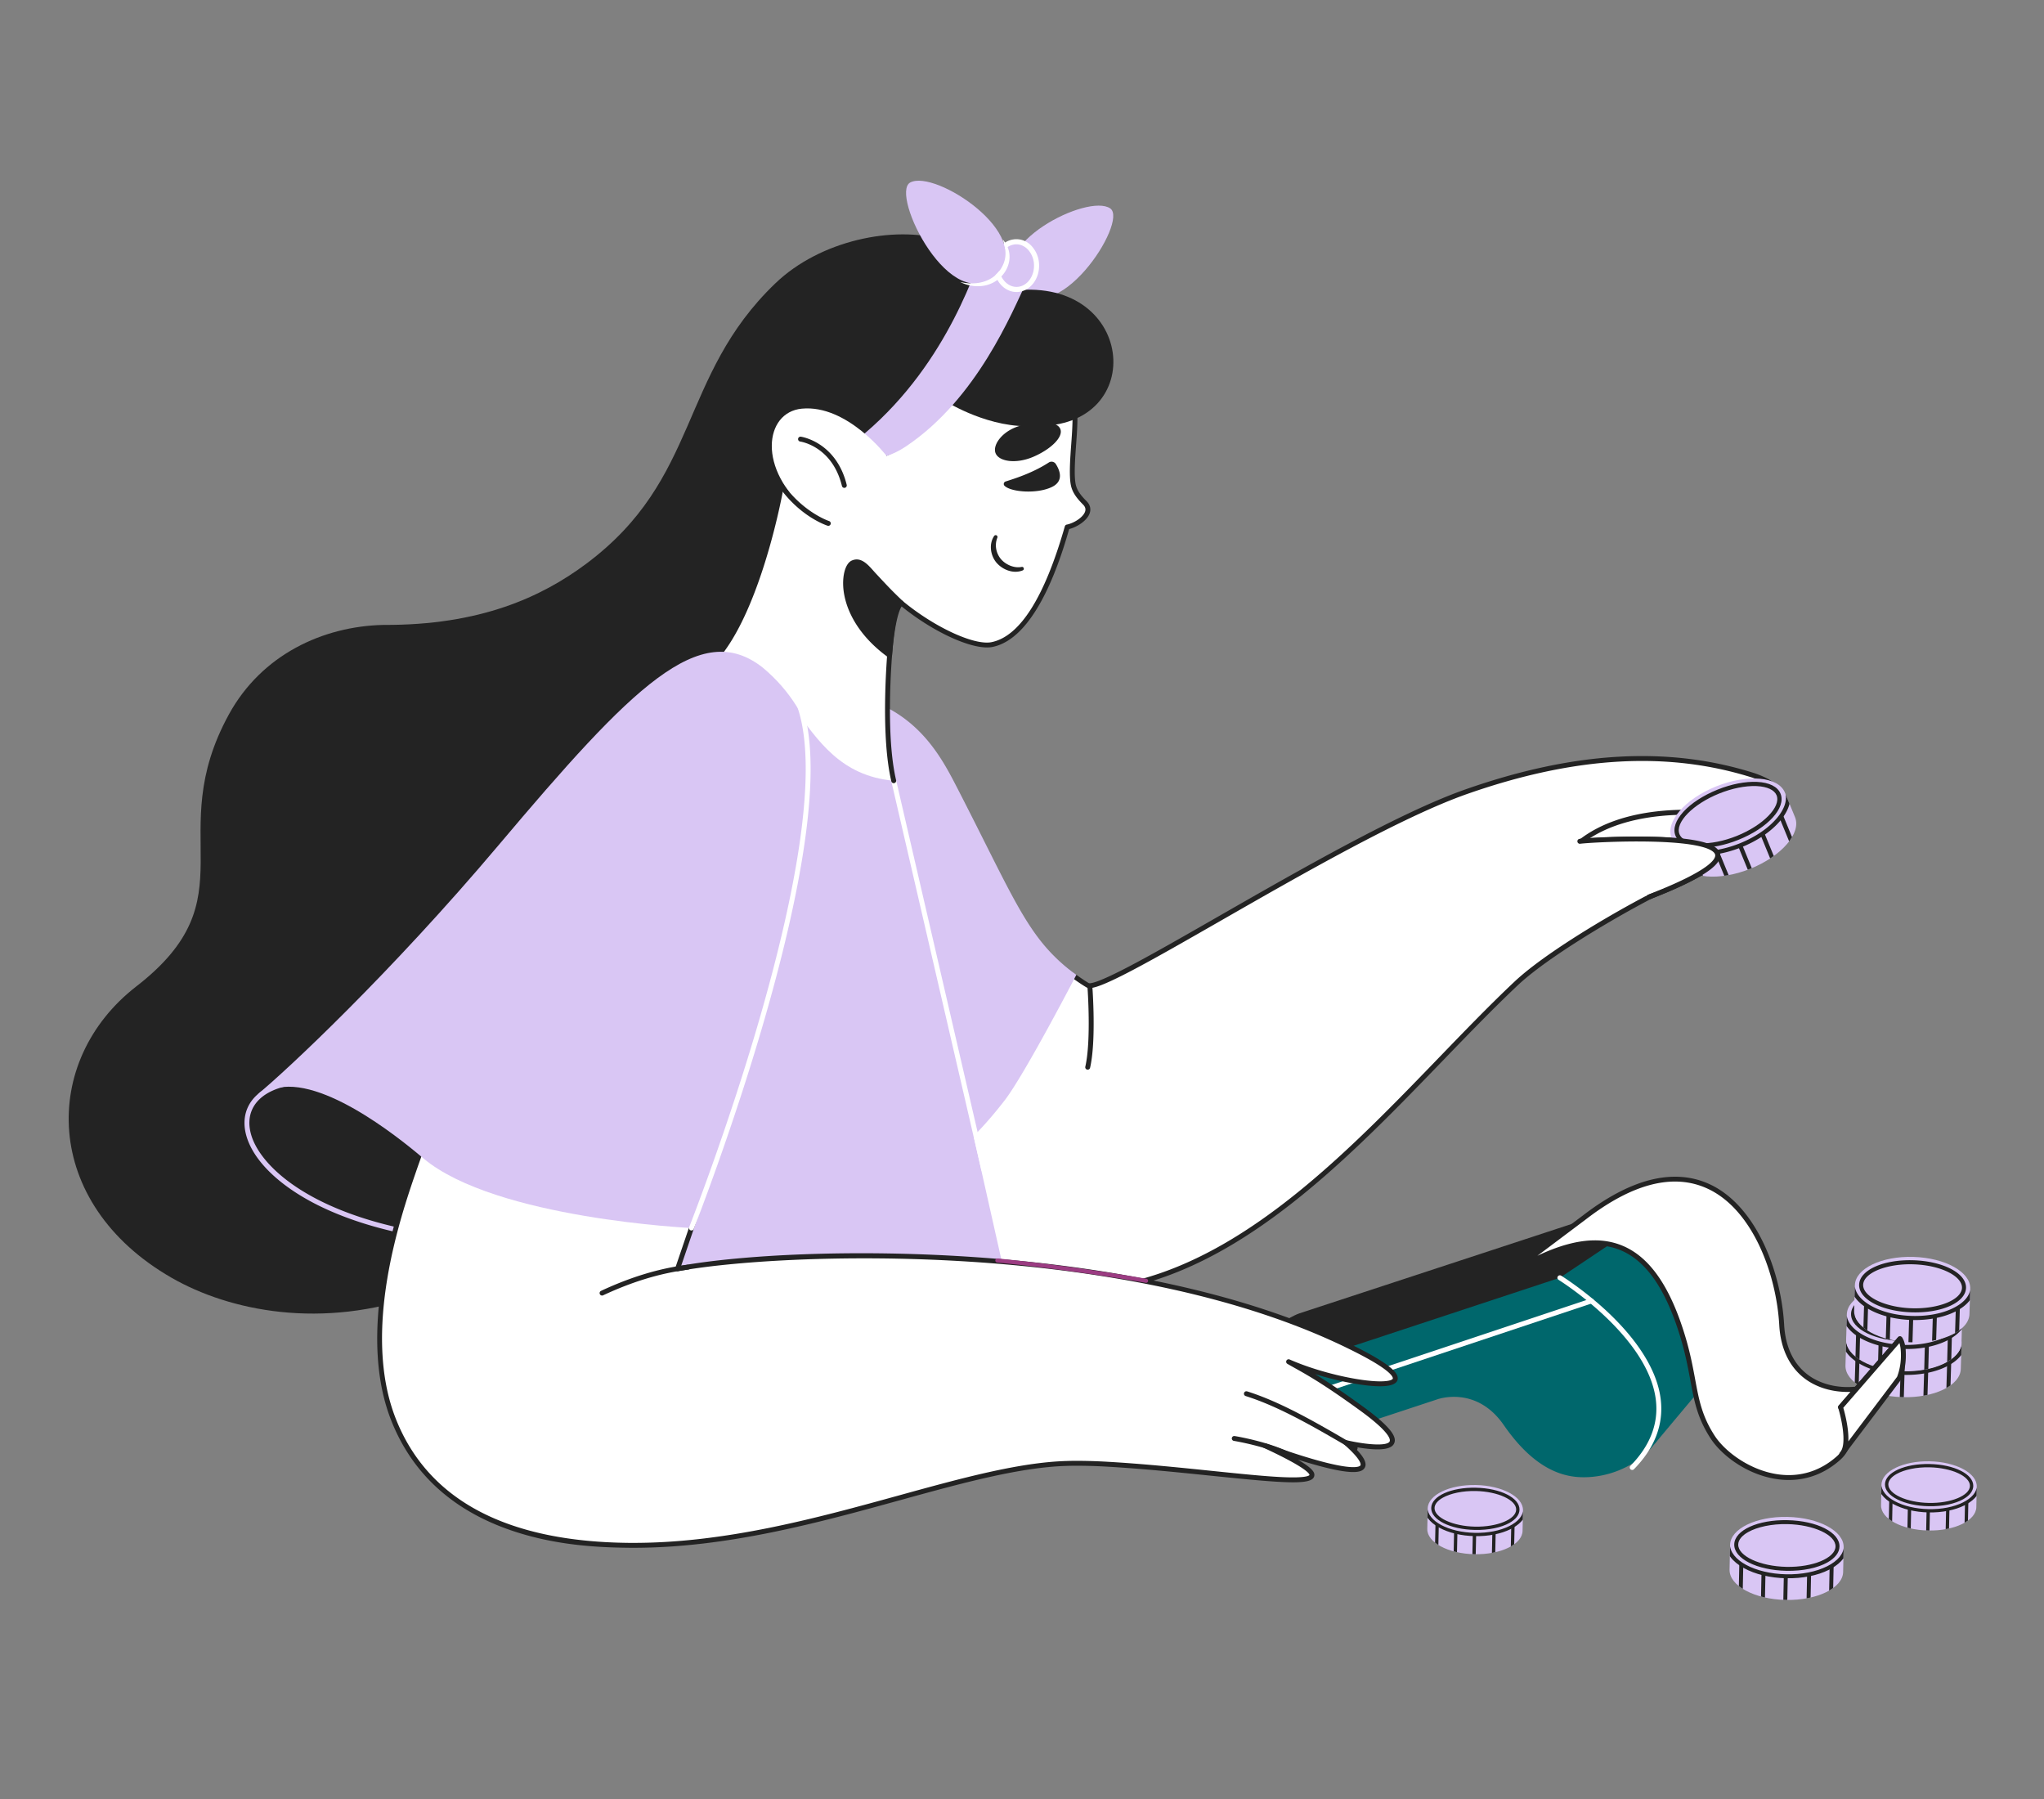 <svg xmlns="http://www.w3.org/2000/svg" viewBox="0 0 2500 2200" width="2500" height="2200"><rect x="0" y="0" width="2500" height="2200" fill="#808080" stroke="none"/><g transform="translate(2253.0 1537.0) rotate(0.0 81.0 86.0) scale(1.006 1.011)"><svg width="160.98" height="170.187" viewBox="0 0 160.98 170.187"><clipPath id="a"><path d="M76.294 66.435c-38.72-1.174-70.601 14.102-71.208 34.117l-.932 30.806c-.605 20.011 30.296 37.191 69.013 38.362 38.718 1.171 70.602-14.103 71.207-34.118l.933-30.807c.605-20.011-30.292-37.189-69.013-38.361z"/></clipPath><clipPath id="b"><path d="M76.889 35.105C38.165 34.072 6.34 49.465 5.807 69.482l-.82 30.809c-.533 20.017 30.427 37.078 69.153 38.11 38.725 1.032 70.549-14.361 71.082-34.377l.82-30.81c.53-20.017-30.431-37.08-69.153-38.109z"/></clipPath><clipPath id="c"><path d="M86.822.063C48.102-1.111 16.22 14.166 15.614 34.181l-.932 30.806c-.605 20.011 30.296 37.191 69.013 38.362 38.718 1.171 70.602-14.103 71.207-34.118l.933-30.807c.604-20.011-30.293-37.189-69.013-38.361z"/></clipPath><path d="M76.294 66.435c-38.72-1.174-70.601 14.102-71.208 34.117l-.932 30.806c-.605 20.011 30.296 37.191 69.013 38.362 38.718 1.171 70.602-14.103 71.207-34.118l.933-30.807c.605-20.011-30.292-37.189-69.013-38.361z" fill="#d9c6f4"/><g clip-path="url(#a)" fill="#232323"><path d="M26.54 132.048a79.83 79.83 0 0 1-4.81-2.53C7.382 121.316-.328 110.581.011 99.287l4.906.148c-.284 9.393 6.552 18.564 19.247 25.82 13.183 7.537 30.926 12.006 49.968 12.579s37.026-2.809 50.639-9.528c13.112-6.477 20.49-15.218 20.774-24.61l4.906.148c-.339 11.295-8.69 21.545-23.507 28.864-14.319 7.073-33.126 10.638-52.96 10.042-17.619-.541-34.237-4.309-47.445-10.699z"/><path d="m70.171 170.038.9-29.743 4.907.148-.9 29.744zm-54.87-13.888.948-31.338 4.907.148-.948 31.338zM42.6 167.607l.932-30.807 4.907.149-.932 30.807zm84.096-3.303 1.093-36.117 4.907.149-1.093 36.116zM98.9 169.312l.933-30.806 4.907.148-.933 30.806z"/></g><path d="M30.214 123.877C17.6 117.774 9.958 109.308 10.236 100.02c.535-17.658 29.496-30.628 65.931-29.524 17.049.516 33.02 4.118 44.979 10.103 12.545 6.295 19.308 14.589 19.044 23.355-.534 17.659-29.494 30.628-65.93 29.526-17.271-.523-32.68-4.103-44.046-9.602zm87.896-39.301c-11.239-5.438-26.138-8.69-42.092-9.173-32.562-.986-60.439 10.356-60.875 24.766s26.704 27.418 59.264 28.403 60.436-10.351 60.874-24.766c.202-6.648-5.753-13.509-16.336-18.818a71.765 71.765 0 0 0-.836-.411z" fill="#232323"/><path d="M76.889 35.105C38.165 34.072 6.34 49.465 5.807 69.482l-.82 30.809c-.533 20.017 30.427 37.078 69.153 38.11 38.725 1.032 70.549-14.361 71.082-34.377l.82-30.81c.53-20.017-30.431-37.08-69.153-38.109z" fill="#d9c6f4"/><g clip-path="url(#b)" fill="#232323"><path d="M27.372 100.898a79.702 79.702 0 0 1-4.82-2.513C8.176 90.236.423 79.527.724 68.233l4.907.13c-.249 9.394 6.62 18.54 19.341 25.749 13.207 7.489 30.969 11.889 50.012 12.396 19.043.506 37.015-2.944 50.599-9.715 13.088-6.525 20.435-15.291 20.685-24.685l4.907.13c-.298 11.296-8.612 21.576-23.402 28.949-14.294 7.126-33.087 10.758-52.923 10.235-17.615-.476-34.245-4.181-47.478-10.523z"/><path d="m71.142 138.726.792-29.746 4.907.13-.792 29.747zm-54.919-13.688.834-31.34 4.908.131-.835 31.34zM43.562 136.4l.82-30.812 4.907.13-.82 30.812zm84.083-3.61.96-36.12 4.907.13-.96 36.12zm-27.778 5.107.82-30.809 4.908.13-.82 30.81z"/></g><path d="M31.014 92.714C18.379 86.657 10.706 78.22 10.949 68.929c.471-17.66 29.382-30.735 65.821-29.765s64.618 15.565 64.146 33.224c-.47 17.661-29.382 30.735-65.822 29.766-17.27-.46-32.692-3.981-44.08-9.44zm87.888-39.523c-10.837-5.195-25.865-8.682-42.258-9.119-32.564-.866-60.4 10.577-60.783 24.988-.383 14.412 26.806 27.32 59.368 28.187 32.561.866 60.4-10.577 60.783-24.988.191-7.158-6.42-13.945-17.109-19.069z" fill="#232323"/><path d="M86.822.063C48.102-1.111 16.22 14.166 15.614 34.181l-.932 30.806c-.605 20.011 30.296 37.191 69.013 38.362 38.718 1.171 70.602-14.103 71.207-34.118l.933-30.807c.604-20.011-30.293-37.189-69.013-38.361z" fill="#d9c6f4"/><g fill="#232323"><g clip-path="url(#c)"><path d="M37.068 65.676a79.83 79.83 0 0 1-4.81-2.53C17.91 54.944 10.2 44.209 10.539 32.914l4.906.148c-.284 9.393 6.552 18.564 19.247 25.82 13.183 7.537 30.926 12.006 49.968 12.579s37.026-2.809 50.639-9.528c13.112-6.477 20.49-15.218 20.774-24.61l4.906.148c-.339 11.295-8.69 21.545-23.507 28.864-14.319 7.073-33.126 10.638-52.96 10.042-17.619-.541-34.237-4.309-47.445-10.699z"/><path d="m80.699 103.666.9-29.744 4.906.149-.9 29.743zm-54.87-13.888.948-31.337 4.907.148-.948 31.338zm27.299 11.458.932-30.807 4.906.148-.931 30.807zm84.096-3.304 1.093-36.116 4.906.148-1.092 36.117zm-27.798 5.008.933-30.806 4.907.149-.933 30.806z"/></g><path d="M40.742 57.505c-12.614-6.103-20.256-14.569-19.978-23.857C21.299 15.989 50.26 3.02 86.695 4.124c17.049.516 33.02 4.118 44.979 10.103 12.545 6.295 19.308 14.589 19.044 23.355-.534 17.659-29.494 30.628-65.93 29.526-17.271-.523-32.68-4.103-44.046-9.602zm87.896-39.301c-11.239-5.438-26.138-8.69-42.092-9.173-32.562-.986-60.439 10.356-60.875 24.766S52.375 61.215 84.935 62.2s60.436-10.351 60.874-24.766c.202-6.648-5.753-13.509-16.336-18.818a71.765 71.765 0 0 0-.836-.411z"/></g></svg></g><g transform="translate(1392.0 1439.0) rotate(0.0 469.5 185.5) scale(1 0.998)"><svg width="939.025" height="371.644" viewBox="0 0 939.025 371.644"><g fill="#9b3c82"><path d="m752.126 109.53.968-25.22 4.16.16-.967 25.22zm-46.442-12.157 1.02-26.571 4.162.16-1.02 26.571zm23.073 9.908 1.003-26.122 4.16.16-1.002 26.122z"/></g><path d="M515.798 125.75 6.12 294.617l.783-3.205 122.901-86.295c20.872-10.051 52.252-32.37 67.532-37.695L575.979 42.869l50.437 6.878z" fill="#232323"/><path d="m632.059 327.021 84.486-101.093c9.623-11.514 15.089-26 15.168-41.005.287-54.106-44.03-83.918-44.03-83.918l-72.188 138.139z" fill="#00676c"/><path d="M647.791 236.578 515.866 123.821 93.399 263.441l.008.025-82.611 26.016A15.422 15.422 0 0 0 .01 303.879c-.51 25.177 19.287 46.1 44.454 46.981l52.431 1.836a138.038 138.038 0 0 0 48.154-6.889l220.855-72.99c.006-.002 47.419-17.557 81.25 31.384 30.345 43.897 60.739 61.522 90.39 63.771 51.16 3.881 119.933-31.346 116.443-116.086-.24-5.829-1.763-11.519-6.197-15.31z" fill="#00676c"/><path d="m639.296 244.182-123.43-120.361 122.036-81.77s62.415 55.323 80.018 92.565c14.407 30.481-78.624 109.566-78.624 109.566z" fill="#00676c"/><path d="M10.393 336.946a3 3 0 0 1-.949-5.846l544.049-181.704a3 3 0 1 1 1.9 5.691L11.344 336.79a3.005 3.005 0 0 1-.951.155z" fill="#fff"/><path d="M604.35 359.329a3 3 0 0 1-2.146-5.096c24.138-24.698 34.576-51.937 31.025-80.96-9.605-78.512-117.849-146.224-118.941-146.899a3 3 0 0 1 3.153-5.105c.279.172 28.204 17.532 56.942 44.592 26.682 25.125 59.583 64.028 64.801 106.683 3.783 30.922-7.215 59.817-32.69 85.883a2.992 2.992 0 0 1-2.146.903z" fill="#fff"/><path d="M546.239 49.589C710.374-76.709 781.667 83.153 787.194 181.757c3.798 67.759 58.095 85.761 101.021 76.877 29.839-6.175 43.575-60.011 43.575-60.011l-72.624 83.791s24.098 38.494-2.352 62.255c-56.812 51.037-131.02 10.077-154.121-25.654-25.627-39.637-19.613-67.843-37.02-124.749-39.765-129.992-109.909-138.729-214.117-73.43L546.24 49.59z" fill="#fff"/><path d="M795.888 371.639c-4.347 0-8.748-.295-13.201-.888-37.681-5.021-69.187-29.494-82.514-50.107-16.204-25.064-19.964-45.406-24.725-71.159-2.848-15.405-6.075-32.866-12.645-54.341-18.127-59.257-42.781-93.973-75.372-106.132-33.504-12.5-77.43-1.259-134.284 34.366a3 3 0 0 1-3.397-4.939l94.671-71.237c30.654-23.586 59.83-38.503 86.72-44.342 24.349-5.286 47.057-3.221 67.494 6.139 57.738 26.443 87.932 108.002 91.552 172.59 1.488 26.549 11.312 47.528 28.408 60.67 15.306 11.766 36.543 17.127 58.364 15.044l52.563-60.645a3 3 0 0 1 5.174 2.707c-.58 2.272-14.559 55.727-45.874 62.207a104.547 104.547 0 0 1-8.873 1.443l-17.117 19.748c1.943 3.523 5.904 11.487 8.008 21.235 3.796 17.591-.361 32.426-12.022 42.902-18.16 16.314-39.707 24.738-62.93 24.739zM558.654 77.988c10.985 0 21.221 1.8 30.875 5.402 34.457 12.855 60.302 48.836 79.011 109.998 6.67 21.803 9.931 39.443 12.807 55.006 4.64 25.101 8.305 44.926 23.864 68.992 13.004 20.114 44.064 42.86 78.268 47.418 26.45 3.526 51.117-4.209 71.329-22.367 10.075-9.051 13.507-21.505 10.2-37.018-2.55-11.965-8.329-21.322-8.387-21.415a3.002 3.002 0 0 1 .277-3.554l14.542-16.777c-21.159.756-41.443-5.082-56.5-16.656-18.522-14.238-29.152-36.746-30.741-65.091-3.523-62.848-32.583-142.063-88.061-167.471-41.313-18.92-91.131-6.3-148.069 37.513l-.026.02-59.692 44.916c13.42-6.419 25.946-11.153 37.791-14.302 11.564-3.074 22.358-4.612 32.512-4.612zM924.243 211.91l-38.223 44.101a98.848 98.848 0 0 0 1.587-.315c18.424-3.813 30.548-27.927 36.636-43.786z" fill="#232323"/><path d="M861.654 338.65c10.47-14.144-2.488-56.236-2.488-56.236l72.624-83.791s4.842 4.415 4.172 23.548c-.502 14.323-5.066 24.609-5.066 24.609l-69.242 91.87s-2.214 2.99 0 0z" fill="#fff"/><path d="M860.667 342.98c-.62 0-1.246-.192-1.783-.589a2.995 2.995 0 0 1-.626-4.196l.984-1.329c7.841-10.594.533-42.261-2.944-53.569a3 3 0 0 1 .6-2.847l72.625-83.791a3 3 0 0 1 4.288-.252c.979.893 5.832 6.339 5.148 25.87-.516 14.735-5.126 25.28-5.322 25.721a3.053 3.053 0 0 1-.346.589l-69.234 91.86-.976 1.319a2.995 2.995 0 0 1-2.414 1.215zm1.844-59.846c1.81 6.207 6.991 25.574 6.168 41.21l59.595-79.071c.707-1.729 4.261-10.987 4.688-23.207.335-9.566-.762-15.132-1.78-18.163l-68.672 79.231z" fill="#232323"/></svg></g><g transform="translate(84.0 221.0) rotate(0.0 1046.0 839.5) scale(0.999 0.999)"><svg width="2094.385" height="1680.932" viewBox="0 0 2094.385 1680.932"><g><g><path d="M2019.129 824.516c1.04 16.485-37.112 30.692-37.112 30.692-26.931 7.885-160.237 80.708-209.812 127.41-132.034 124.381-278.914 318.332-462.676 365.967-204.964 53.131-412.501-130.821-412.501-130.821l20.363-596.193s45.417-12.414 77.257 30.603c36.867 49.851 87.17 156.371 134.089 218.14 62.624 82.43 118.864 114.624 118.933 114.644 23.325 10.114 316.267-185.518 463.705-237.133 114.844-40.244 234.554-57.04 351.689-19.727 72.615 25.113-15.886 49.339-28.064 48.964 92.068 76.622-5.967 51.334-15.87 47.454Z" style="fill:#fff"/><path d="M1232.2 1361.198c-24.053 0-48.829-2.565-74.189-7.7-42.98-8.701-87.711-24.758-132.952-47.726-76.958-39.069-129.5-85.302-130.021-85.765a3 3 0 0 1-1.008-2.348l20.363-596.193a3 3 0 0 1 2.207-2.791c.489-.134 12.143-3.244 27.92-.904 14.552 2.158 35.48 9.568 52.54 32.616 17.051 23.056 36.896 58.047 57.906 95.093 25.036 44.146 50.926 89.794 76.161 123.018 60.765 79.983 114.673 111.912 117.849 113.75 1.999.692 10.943-.223 50.766-21.172 28.593-15.042 65.533-36.208 108.306-60.717 98.984-56.717 222.173-127.304 302.336-155.367 133.165-46.664 248.827-53.125 353.59-19.754 22.128 7.652 31.991 16.037 30.222 25.659-2.763 15.023-35.819 25.429-51.97 28.34 28.217 24.202 38.893 39.785 33.547 48.831-7.421 12.559-42.436 3.724-54.014.375-3.849 16.142-34.892 28.16-38.694 29.576a3.482 3.482 0 0 1-.204.068c-26.908 7.878-160.057 80.986-208.598 126.714-29.929 28.194-60.271 59.606-92.395 92.862-107.213 110.993-228.731 236.794-371.586 273.826-24.966 6.472-51.067 9.709-78.081 9.709Zm-332.126-144.763c7.763 6.671 57.5 48.37 127.833 84.055 70.219 35.627 175.947 72.387 280.869 45.19 141.219-36.606 262.113-161.763 368.776-272.186 32.174-33.308 62.564-64.77 92.596-93.061 50.141-47.235 182.661-119.713 210.92-128.074 9.442-3.54 35.798-16.07 35.067-27.656a3 3 0 0 1 4.088-2.983c8.796 3.446 45.456 11.632 50.384 3.294 1.339-2.268 2.593-12.26-37.527-45.649a3 3 0 0 1-.886-3.369 2.976 2.976 0 0 1 2.897-1.935c8.389.27 50.833-11.363 53.203-24.251 1.094-5.951-8.214-12.655-26.212-18.879-103.408-32.938-217.824-26.494-349.716 19.723-79.643 27.881-202.566 98.315-301.336 154.911-42.824 24.538-79.808 45.729-108.496 60.821-41.788 21.983-51.637 23.241-56.058 21.323l.02-.045c-4.611-2.564-58.85-34.853-120.147-115.537-25.479-33.543-51.468-79.37-76.602-123.688-20.918-36.883-40.675-71.721-57.51-94.484-12.655-17.097-28.921-27.262-48.344-30.211-10.827-1.644-19.689-.467-23.583.26l-20.234 592.429Zm1081.943-361.228Z" style="fill:#232323"/></g><path d="M1851.674 811.813a3 3 0 0 1-1.836-5.374c25.503-19.711 60.116-31.574 102.876-35.257 37.956-3.269 71.517 1.019 84.184 3.015a3 3 0 0 1-.933 5.927c-19.735-3.109-121.276-16.223-182.458 31.063a2.988 2.988 0 0 1-1.833.626Zm-604.063 276.38a3 3 0 0 1-2.927-3.67c7.441-32.48 2.675-97.079 2.626-97.728a2.999 2.999 0 0 1 2.765-3.217 2.997 2.997 0 0 1 3.218 2.765c.203 2.686 4.884 66.152-2.76 99.52a3 3 0 0 1-2.922 2.331Z" style="fill:#232323"/><path d="M978.179 634.94a30403.32 30403.32 0 0 1-119.348 360.391c-13.758 230.78-9.493 158.516-11.246 188.188 12.669 11.995 86.899 80.381 169.426 63.325 29.49-6.098 62.87-25.433 84.259-41.673 2.241-1.705-17.799-13.644-15.332-15.664 15.626-12.814 35.793-32.47 59.825-63.518 24.739-31.982 87.99-153.982 87.99-153.982s-2.181-1.563-4.434-3.253c-55.37-41.531-71.046-88.81-142.364-227.19-15.214-29.509-36.319-69.217-80.504-94.102a162.726 162.726 0 0 0-28.272-12.52Z" style="fill:#d9c6f4"/></g><ellipse cx="846.5" cy="474.353" rx="159.675" ry="53.512" transform="translate(128.469 1127.042) rotate(-71.536)" style="fill:#232323"/><g><path d="m926.76 566.928 83.35 167.562 136.575 607.362s-532.557 223.071-678.664 254.568c51.269-197.831 58.747-672.07 301.853-993.202l156.885-36.289Z" style="fill:#d9c6f4"/><path d="M1120.312 1213.297a3 3 0 0 1-2.92-2.324l-110.204-475.806a3 3 0 0 1 5.846-1.354l110.204 475.806a3 3 0 0 1-2.926 3.678Z" style="fill:#fff"/><path d="M770.098 603.791c128.137-46.158 109.83 119.089 240.012 130.699-11.367-48.118-7.471-125.662-4.505-160.357 2.349-27.476 5.809-52.39 13.693-57.256 39.618 32.745 89.266 55.321 111.104 50.927 53.576-10.792 83.205-112.78 92.104-143.904 13.592-2.66 33.959-17.453 21.39-29.699-5.769-5.831-11.393-12.252-13.554-20.355-3.994-15.088.684-51.318 1.438-72.84 4.464-106.104-40.415-173.107-101.85-202.813-32.516-15.707-67.942-18.817-68.185-18.866-139.273-14.97-229.787 111.551-193.467 219.58l5.319 68.501c-4.064 26.512-37.674 196.34-103.499 236.384Z" style="fill:#fff"/><path d="M1010.108 737.49a3 3 0 0 1-2.917-2.311c-12.833-54.326-6.062-143.898-4.574-161.302 3.262-38.16 7.497-54.857 15.107-59.554a3 3 0 0 1 3.487.24c38.71 31.995 87.427 54.559 108.601 50.299 34.693-6.989 64.91-54.693 89.811-141.788a3.002 3.002 0 0 1 2.308-2.12c8.886-1.739 20.422-9.045 22.56-16.219.896-3.009.018-5.752-2.687-8.387-6.108-6.173-12.043-13.046-14.36-21.731-2.983-11.268-1.382-33.236.031-52.618.563-7.718 1.094-15.008 1.307-21.101 3.972-94.417-32.534-167.309-100.158-200.007-29.185-14.098-60.907-17.934-66.969-18.56a11.17 11.17 0 0 1-.23-.026c-64.157-6.895-122.869 16.423-161.07 63.977-35.413 44.083-46.341 100.78-29.233 151.665.079.234.128.478.147.724l5.319 68.501c.018.229.009.46-.026.687-2.231 14.552-11.738 63.333-28.712 113.623-22.13 65.563-47.765 107.576-76.193 124.87a3 3 0 1 1-3.118-5.126c26.806-16.307 52.266-58.377 73.626-121.663 16.707-49.498 26.111-97.456 28.414-112.272l-5.263-67.786c-17.592-52.74-6.256-111.398 30.361-156.98 39.507-49.179 100.154-73.303 166.388-66.184l.057.007.148.015c6.238.644 38.877 4.591 68.964 19.125 32.586 15.756 59.2 41.354 76.968 74.025 19.778 36.369 28.719 80.65 26.575 131.615-.217 6.185-.752 13.53-1.319 21.306-1.379 18.913-2.941 40.349-.216 50.641 2.052 7.691 7.676 13.847 12.787 19.013 5.431 5.291 5.291 10.732 4.211 14.358-2.696 9.048-14.884 17.312-25.338 19.983-4.399 15.355-13.973 48.011-29.005 78.375-19.29 38.963-41.126 61.148-64.902 65.938-2.019.406-4.247.604-6.651.604-24.663.002-68.324-20.781-104.982-50.543-6.904 8.391-9.779 42.022-10.767 53.582-1.474 17.245-8.188 105.975 4.436 159.412a2.999 2.999 0 0 1-2.922 3.69Z" style="fill:#232323"/><path d="M1161.032 128.694c-38.609-49.916 86.802-113.735 114.182-94.77 23.032 15.951-67.595 155.003-114.182 94.77Z" style="fill:#d9c6f4"/><path d="M1150.563 135.359c-28.69 4.298-36.707-50.57-81.276-63.441-58.754-16.967-148.783.541-204.271 53.868-118.746 114.122-91.29 238.752-231.602 343.283-54.297 40.45-129.768 75.376-248.146 74.677-.107 0-.209.011-.315.014-73.573 1.744-148.655 36.23-188.874 109.675-81.88 149.522 27.731 223.65-113.248 332.81-117.438 90.933-116.069 265.403 43.302 356.78 70.7 40.536 183.998 64.076 306.499 20.113 15.288 60.043-17.601 137.388 45.581 214.842 63.112 77.369 168.07-193.534 218.961-453.572 18.607-54.918 25.224-104.805 25.994-146.413 22.982-142.269 55.333-388.511 55.333-388.511s37.251-167.759 63.669-219.776l80.002 22.676c-.042.138 7.015-76.956 23.456-64.824l8.032 5.333c29.412 21.842 58.802-1.588 74.515-12.531 17.17-11.958 47.574-49.147 47.574-49.147s52.732 33.1 107.415 28.946c141.288 3.528 123.087-188.127-32.601-164.805Z" style="fill:#232323"/><g><path d="M1025.492 324.955c86.747-58.315 129.395-163.622 147.417-201.38 0 0-6.495-25.069-52.16-41.481-13.813 37.073-53.899 159.298-165.752 242.865 21.239 20.236 44.988 17.142 70.496-.003Z" style="fill:#d9c6f4"/><ellipse cx="1160.283" cy="103.908" rx="24.646" ry="29.194" transform="translate(-1.539 18.925) rotate(-.934)" style="fill:#d9c6f4"/><path d="M1152.004 134.701c-10.978-4.091-19.093-15.924-19.419-30.052a35.142 35.142 0 0 1 7.421-22.871c8.337-11.199 24.123-13.522 35.263-5.191a25.124 25.124 0 0 1 4.342 4.143 34.956 34.956 0 0 1 8.487 22.449c.42 17.818-11.69 32.645-26.996 33.055a24.133 24.133 0 0 1-9.098-1.532Zm14.536-55.705a18.058 18.058 0 0 0-6.818-1.142 19.736 19.736 0 0 0-14.866 7.84 28.859 28.859 0 0 0-6.034 18.79c.339 14.367 10.267 25.8 22.131 25.486 11.861-.313 21.243-12.259 20.903-26.627a28.71 28.71 0 0 0-6.914-18.452 21.2 21.2 0 0 0-8.403-5.894Z" style="fill:#fff"/><path d="M1136.782 113.415c45.975-47.129-75.835-127.672-106.443-111.239-25.736 13.815 50.965 168.11 106.443 111.239Z" style="fill:#d9c6f4"/><g style="clip-path:url(#clippath)"><path d="M1091.395 123.885c19.81 4.859 41.279.02 51.153-18.17 6.131-10.998 5.374-22.041.957-33.777 19.698 21.518 2.556 55.392-27.616 57.116a46.496 46.496 0 0 1-24.493-5.17Z" style="fill:#fff"/></g></g><g><path d="M1005.055 580.95c2.127-26.804 6.347-56.232 14.243-64.073-13.655-13.021-18.188-17.884-33.299-34.092-7.661-8.217-15.643-19.817-26.128-15.026-12.747 5.825-20.718 65.555 45.184 113.191Z" style="fill:#232323"/><path d="M1005.056 583.95a2.995 2.995 0 0 1-1.758-.569c-44.328-32.041-57.38-71.172-54.814-97.108 1.078-10.892 4.868-18.833 10.14-21.242 11.076-5.062 19.613 4.551 26.472 12.275 1.042 1.173 2.072 2.334 3.097 3.433 15.042 16.135 19.583 21.004 33.176 33.966a3 3 0 0 1 .043 4.3c-5.817 5.777-10.689 28.441-13.366 62.182a3 3 0 0 1-2.99 2.763Zm-40.279-114.303c-1.193 0-2.405.269-3.659.841-2.544 1.163-5.714 6.783-6.663 16.375-2.318 23.434 9.243 58.563 48.063 88.452 2.679-30.175 6.947-49.694 12.714-58.175-12.209-11.696-17.051-16.889-31.427-32.309a198.488 198.488 0 0 1-3.195-3.542c-6.081-6.848-10.789-11.643-15.833-11.643Z" style="fill:#232323"/></g><path d="M1167.256 299.377c-22.765 5.265-36.468 23.322-32.532 33.919 3.936 10.597 25.38 13.821 46.787 4.456 22.007-9.628 36.527-24.52 32.532-33.919-4.142-9.743-24.2-9.679-46.787-4.456Zm.839 177.608c-11.124 4.516-24.218-.416-31.964-9.168-7.638-8.911-9.756-22.967-3.061-32.946a2.234 2.234 0 0 1 3.906 2.135c-1.792 4.44-2.196 9.261-1.37 13.844a27.022 27.022 0 0 0 5.87 12.462c5.885 6.779 16.149 11.289 25.183 9.461 2.628-.6 3.88 3.092 1.436 4.214Zm-21.022-108.796c9.486-3.08 32.414-9.941 52.913-23.26a6.168 6.168 0 0 1 8.572 1.856c4.77 7.452 10.344 20.846-4.788 28.128-18.591 8.947-50.395 6.174-58.036-1.52-1.642-1.654-.878-4.485 1.338-5.204Z" style="fill:#232323"/><path d="M1001.345 336.849s-48.241-63.033-103.669-57.832c-46.035 4.319-54.904 74.79 8.053 125.979 10.24 8.326 28.974 20.276 44.897 25.776l50.719-93.923Z" style="fill:#fff"/><g style="clip-path:url(#clippath-1)"><path d="M930.031 422.461a2.98 2.98 0 0 1-.911-.143c-1.736-.554-42.83-14.127-69.536-64.067a3 3 0 0 1 5.291-2.829c25.501 47.688 65.667 61.051 66.07 61.181a3.001 3.001 0 0 1-.914 5.858Z" style="fill:#232323"/></g><path d="M949.63 375.983a3 3 0 0 1-2.912-2.29c-11.736-48.097-49.524-54.176-51.127-54.411a3.003 3.003 0 0 1-2.537-3.398 3.002 3.002 0 0 1 3.389-2.542c.448.064 11.112 1.657 23.387 9.752 11.264 7.429 26.084 21.99 32.717 49.176a3 3 0 0 1-2.917 3.711Z" style="fill:#232323"/></g><path d="M561.52 1303.367c-88.711 0-153.363-12.546-197.177-25.996-41.172-12.64-75.327-29.276-101.516-49.446-23.436-18.05-38.975-37.965-44.938-57.593-8.103-26.67 2.697-49.755 28.889-61.754 24.406-11.18 51.594-9.265 83.115 5.855 27.693 13.284 56.278 35.424 83.921 56.836 30.723 23.797 62.491 48.404 93.619 61.517 106.535 44.879 203.315 51.041 239.603 48.027a3 3 0 0 1 2.688 4.735l-.443.628a2.998 2.998 0 0 1-1.96 1.214c-71.004 11.483-132.714 15.977-185.802 15.977Zm-281.605-196.034c-10.322 0-20.53 2.069-30.637 6.699-23.554 10.79-32.903 30.674-25.647 54.555 9.607 31.621 52.08 75.297 142.475 103.048 64.808 19.896 175.731 37.78 343.554 15.268-48.118-2.534-123.618-14.492-204.555-48.587-31.851-13.417-63.936-38.269-94.964-62.303-45.339-35.118-88.669-68.679-130.225-68.679Z" style="fill:#232323"/><path d="M561.52 1303.367c-88.711 0-153.363-12.546-197.177-25.996-41.172-12.64-75.327-29.276-101.516-49.446-23.436-18.05-38.975-37.965-44.938-57.593-8.103-26.67 2.697-49.755 28.889-61.754 24.406-11.18 51.594-9.265 83.115 5.855 27.693 13.284 56.278 35.424 83.921 56.836 30.723 23.797 62.491 48.404 93.619 61.517 106.535 44.879 203.315 51.041 239.603 48.027a3 3 0 0 1 2.688 4.735l-.443.628a2.998 2.998 0 0 1-1.96 1.214c-71.004 11.483-132.714 15.977-185.802 15.977Zm-281.605-196.034c-10.322 0-20.53 2.069-30.637 6.699-23.554 10.79-32.903 30.674-25.647 54.555 9.607 31.621 52.08 75.297 142.475 103.048 64.808 19.896 175.731 37.78 343.554 15.268-48.118-2.534-123.618-14.492-204.555-48.587-31.851-13.417-63.936-38.269-94.964-62.303-45.339-35.118-88.669-68.679-130.225-68.679Z" style="fill:#d9c6f4"/><g><g><path d="M1581.033 1433.465c-268.71-139.041-700.325-127.221-835.591-101.435 0 0 .337-.052 0 0l46.67-136.93 76.785-411.601-174.305-57.839s-173.953 201.038-272.28 486.799c-19.372 56.3-66.968 197.594-24.401 304.628 58.935 148.192 229.623 152.793 287.96 153.354.563.016 1.141.01 1.7.009 203.584 1.433 399.729-96.367 534.173-100.225a94.802 94.802 0 0 1 3.355-.109l.019-.004.019-.004c15.427-.259 31.167.149 46.98 1.082 161.76 9.244 345.725 48.473 192.559-22.669 0 0 180.913 68.252 98.677-3.945 1.909.447 114.401 27.159 18.632-42.205-52.373-37.934-70.953-46.569-88.391-56.676 71.78 31.633 197.108 44.517 87.441-12.229ZM465.734 1095.626l-.164.393c-.012-.021.071-.199.164-.393Z" style="fill:#fff"/><path d="M691.994 1673.464c-1.488 0-2.957-.005-4.446-.016h-.216c-.513.004-1.037.005-1.55-.009-39.379-.379-91.466-3.163-144.647-21.478-71.363-24.577-120.489-69.583-146.015-133.767-18.463-46.424-22.231-104.605-11.2-172.926 9.267-57.394 27.021-108.991 35.553-133.787 13.58-39.467 28.627-77.288 44.356-113.019a3.003 3.003 0 0 1-.856-.939c-.806-1.392-.205-2.652.052-3.19a3.004 3.004 0 0 1 3.356-1.637c42.56-95.629 89.78-175.947 126.424-232.432 55.252-85.168 99.079-136.065 99.515-136.569a3 3 0 0 1 3.213-.884l174.305 57.839a3 3 0 0 1 2.004 3.397l-76.784 411.601a2.843 2.843 0 0 1-.11.417l-45.017 132.082c72.378-12.964 210.857-20.997 363.474-10.204 132.579 9.375 321.567 36.566 469.004 112.855 16.447 8.511 28.485 15.914 35.779 22.005 2.849 2.379 11.521 9.621 8.346 16.256-4.532 9.471-30.812 7.139-52.059 3.517-15.888-2.709-32.678-6.801-48.53-11.734 13.453 8.196 31.23 19.856 57.795 39.097 39.921 28.915 41.829 39.647 39.031 45.768-2.948 6.448-13.632 8.584-32.662 6.533-6.009-.647-11.921-1.615-16.74-2.514 12.525 12.222 16.651 20.365 13.326 25.905-3.332 5.55-13.927 9.941-66.718-5.487a691.317 691.317 0 0 1-15.188-4.639c19.939 11.611 21.148 16.664 20.1 20.469-3.021 10.969-34.876 8.693-125.145-.608-39.614-4.082-84.514-8.708-127.803-11.183-16.255-.959-31.932-1.322-46.605-1.08a2.903 2.903 0 0 1-.181.01c-1.08.021-2.158.043-3.248.104-57.755 1.659-128.6 21.191-203.605 41.871-99.318 27.382-211.735 58.372-326.311 58.375Zm-4.435-6.016c115.324.781 228.921-30.51 329.152-58.144 75.364-20.778 146.548-40.404 204.946-42.08a88.904 88.904 0 0 1 3.231-.106c.068-.006.134-.01.197-.011 14.867-.25 30.751.116 47.208 1.087 43.42 2.481 88.392 7.115 128.07 11.204 33.417 3.443 62.278 6.417 83.823 7.49 31.243 1.557 34.58-1.833 34.93-2.528.073-1.135-2.211-8.272-55.705-33.119a3 3 0 0 1 2.323-5.528c.274.104 27.724 10.431 55.958 18.681 52.435 15.322 59.065 9.478 59.862 8.15.322-.536 2.489-5.812-20.182-25.715a3 3 0 0 1 2.663-5.175c23.993 5.637 50.45 7.754 53.282 1.56.93-2.035 1.005-10.82-37.094-38.414-43.397-31.433-63.148-42.477-79.018-51.351-3.166-1.771-6.157-3.443-9.118-5.159a3 3 0 0 1 2.714-5.341c23.073 10.168 53.236 19.033 80.685 23.714 30.896 5.268 44.22 2.771 45.638-.192.139-.291 2.897-7.385-41.47-30.342-276.62-143.134-713.324-123.973-833.323-101.215a3.658 3.658 0 0 1-.284.058l-.15.022a2.98 2.98 0 0 1-2.127-.474h-.002l-.013-.009-.005-.003-.011-.007-.005-.003a.121.121 0 0 1-.014-.01l-.009-.006-.006-.004-.01-.007-.004-.003-.048-.036s-.002 0-.003-.002l-.011-.008-.003-.002-.031-.024a.03.03 0 0 1-.007-.005l-.006-.005-.01-.008-.004-.003a2.991 2.991 0 0 1-1.109-2.001 2.985 2.985 0 0 1 .159-1.364l46.582-136.673 76.264-408.815-169.901-56.378c-7.631 9.036-48.043 57.794-97.792 134.49-50.779 78.285-121.948 202.52-172.626 349.801-18.366 53.377-67.154 195.166-24.45 302.543 39.396 99.061 135.351 150.021 285.201 151.463.504.014.961.012 1.408.009h.253Z" style="fill:#232323"/></g><g style="clip-path:url(#clippath-2)"><path d="M1575.025 1554.461a2.985 2.985 0 0 1-1.513-.412c-46.775-27.396-90.956-53.272-132.466-66.316a3 3 0 1 1 1.799-5.723c42.158 13.247 86.624 39.29 133.7 66.862a3 3 0 0 1-1.519 5.589Zm-79.856 8.715c-.458 0-.921-.105-1.357-.326-26.795-13.623-66.843-20.183-67.245-20.247a3 3 0 0 1 .954-5.924c1.677.271 41.384 6.778 69.009 20.822a3 3 0 0 1-1.362 5.675ZM653.04 1364.689a3 3 0 0 1-1.27-5.719c36.686-17.121 71.323-27.575 105.889-31.959a3 3 0 0 1 .755 5.953c-33.939 4.306-67.993 14.591-104.107 31.445-.41.191-.842.282-1.267.282Z" style="fill:#232323"/></g></g><path d="M257.046 1110.179c61.724-11.858 161.095 73.098 177.349 86.692 88.496 74.014 328.388 85.168 328.388 85.168s160.81-391.693 159.504-535.779c-.116-12.854-2.975-92.133-72.189-149.985-76.991-61.205-160.276 23.234-323.371 216.632C393.7 970.65 266.501 1089.458 231.521 1118.198c13.786-6.13 25.51-8.013 25.525-8.019Z" style="fill:#d9c6f4"/><path d="M762.479 1285.04a3 3 0 0 1-2.789-4.103c.467-1.183 47.172-119.87 86.694-256.948 23.196-80.45 39.413-151.39 48.202-210.849 10.941-74.021 10.336-130.216-1.799-167.024a3 3 0 1 1 5.698-1.879c12.432 37.708 13.116 94.837 2.033 169.802-8.831 59.73-25.109 130.942-48.382 211.657-39.603 137.346-86.398 256.261-86.866 257.446a3.002 3.002 0 0 1-2.791 1.899Z" style="fill:#fff"/><path d="M1319.058 1349.119c-.143 0-.288-.012-.434-.038-56.52-9.886-124.504-19.161-181.856-24.809a2.5 2.5 0 0 1 .49-4.976c57.469 5.659 125.592 14.953 182.227 24.859a2.5 2.5 0 0 1-.428 4.963Z" style="fill:#9b3c82"/><path d="M1851.303 808.358s157.743-13.885 166.749 17.206c4.658 16.078-41.577 32.209-81.803 47.516-47.473 18.064-95.778 39.279-95.778 39.279l10.832-104Z" style="fill:#fff"/><path d="M1935.816 879.424a3 3 0 0 1-1.09-5.796c76.961-30 82.47-44.049 81.266-48.697-1.101-4.248-10.931-14.285-78.279-15.751-39.456-.86-79.043 1.708-85.636 2.606a2.999 2.999 0 1 1-.809-5.945c6.703-.912 46.793-3.525 86.577-2.659 22.625.493 40.974 2.024 54.536 4.552 17.927 3.342 27.55 8.475 29.42 15.693 2.293 8.851-4.013 24.264-84.895 55.792a2.98 2.98 0 0 1-1.088.206Z" style="fill:#232323"/></svg></g><g transform="translate(2039.0 952.0) rotate(0.0 79.0 61.0) scale(0.986 0.974)"><svg width="160.23" height="125.25" viewBox="0 0 160.23 125.25"><clipPath id="d"><path d="M61.127 9.855C22.306 25.601-2.566 54.637 5.574 74.703l12.529 30.885c8.14 20.062 46.213 23.566 85.031 7.818s63.693-44.783 55.551-64.848l-12.529-30.886C138.017-2.39 99.948-5.894 61.127 9.855z"/></clipPath><path d="M61.127 9.855C22.306 25.601-2.566 54.637 5.574 74.703l12.529 30.885c8.14 20.062 46.213 23.566 85.031 7.818s63.693-44.783 55.551-64.848l-12.529-30.886C138.017-2.39 99.948-5.894 61.127 9.855z" fill="#d9c6f4"/><g fill="#232323"><g clip-path="url(#d)"><path d="M40.553 96.496a85.991 85.991 0 0 1-5.863-.403C16.913 94.243 4.597 86.989 0 75.667l4.919-1.996c3.821 9.417 14.588 15.505 30.317 17.141 16.334 1.7 35.84-1.626 54.929-9.374s35.405-18.947 45.94-31.54c10.144-12.134 13.627-24.004 9.807-33.42l4.919-1.996c4.597 11.323.81 25.111-10.654 38.822-11.078 13.251-28.129 24.99-48.012 33.061-17.668 7.158-35.755 10.687-51.612 10.132z"/><path d="m88.212 85.21 4.92-1.995 12.097 29.82-4.92 1.997zm-61 8.623 4.92-1.996 12.746 31.418-4.92 1.996zm32.228-.053 4.92-1.996 12.53 30.886-4.92 1.996zm79.601-45.315 4.92-1.996 14.689 36.21-4.92 1.996zm-23.154 22.417 4.92-1.996 12.529 30.886-4.92 1.995z"/></g><path d="M40.62 86.807c-15.145-.53-26.402-5.569-30.184-14.879-7.181-17.705 15.809-43.182 52.338-58 17.093-6.934 34.467-10.345 48.913-9.646 15.16.75 25.473 6.002 29.039 14.79 7.183 17.704-15.806 43.181-52.336 58.001-17.316 7.024-34.124 10.211-47.771 9.734zm69.8-77.265c-13.495-.473-29.655 2.816-45.65 9.304C32.124 32.09 9.496 55.484 15.358 69.931c5.861 14.447 38.393 15.465 71.037 2.222s55.273-36.631 49.412-51.085c-2.703-6.666-11.59-10.853-24.379-11.485-.335-.016-.671-.03-1.007-.042z"/></g></svg></g><g transform="translate(1921.0 1023.0) rotate(0.0 91.5 55.0) scale(1.007 1.006)"><svg width="181.658" height="109.35" viewBox="0 0 181.658 109.35"><path d="M10.832 5.35S168.574-8.536 177.581 22.556c4.658 16.078-41.577 32.209-81.803 47.516C48.305 88.136 0 109.35 0 109.35z" fill="#fff"/><path d="M95.345 76.415a3.002 3.002 0 0 1-1.09-5.796c76.961-30 82.47-44.049 81.266-48.697-1.1-4.248-10.93-14.285-78.278-15.751-39.454-.858-79.042 1.708-85.637 2.605a3 3 0 0 1-.809-5.945C17.5 1.918 57.593-.695 97.373.172c22.625.493 40.974 2.024 54.536 4.552 17.927 3.341 27.55 8.475 29.42 15.693 2.293 8.851-4.013 24.264-84.895 55.792-.358.14-.727.206-1.089.206z" fill="#232323"/></svg></g><g transform="translate(2111.0 1855.0) rotate(0.0 74.5 51.0) scale(1.192 1.183)"><svg width="125.03" height="86.232" viewBox="0 0 125.03 86.232"><clipPath id="e"><path d="M63.115.024C30.937-.637 4.573 12.311 4.231 28.944l-.526 25.601c-.343 16.63 25.467 30.653 57.646 31.313 32.179.661 58.542-12.286 58.884-28.92l.526-25.601C121.104 14.707 95.294.685 63.115.024z"/></clipPath><path d="M63.115.024C30.937-.637 4.573 12.311 4.231 28.944l-.526 25.601c-.343 16.63 25.467 30.653 57.646 31.313 32.179.661 58.542-12.286 58.884-28.92l.526-25.601C121.104 14.707 95.294.685 63.115.024z" fill="#d9c6f4"/><g fill="#232323"><g clip-path="url(#e)"><path d="M108.222 53.334c-.805.457-1.635.901-2.493 1.337-11.839 5.991-27.436 9.105-43.916 8.767s-31.937-4.093-43.519-10.563C6.306 46.174-.188 37.319.004 27.933l4.081.082c-.341 16.62 25.591 30.683 57.814 31.344 15.824.324 30.735-2.636 41.989-8.329 10.847-5.484 16.901-12.807 17.061-20.614l4.081.082c-.185 8.728-6.124 16.767-16.808 22.836z"/><path d="m58.867 86.149.509-24.719 4.078.084-.51 24.719zM13.169 75.053l.533-26.043 4.08.084-.534 26.042zm22.771 9.299.525-25.601 4.08.083-.525 25.602zm69.841-3.422.616-30.014 4.079.083-.615 30.015zm-23.052 4.383.525-25.6 4.078.083-.525 25.6z"/></g><path d="M104.142 47.074c-9.944 5.649-25.048 9.018-42.174 8.664-30.282-.624-53.762-12.605-53.461-27.28.3-14.674 24.258-25.677 54.535-25.06 30.278.617 53.762 12.606 53.461 27.281-.132 6.375-4.726 12.058-12.362 16.395zM22.717 15.745c-6.249 3.55-10.033 7.986-10.133 12.799-.246 11.976 22.407 22.563 49.467 23.118s50.129-9.088 50.373-21.067c.244-11.978-22.406-22.562-49.466-23.119-16.184-.331-30.941 2.987-40.242 8.269z"/></g></svg></g><g transform="translate(2297.0 1787.0) rotate(0.0 62.5 42.5) scale(1 0.986)"><svg width="125.03" height="86.232" viewBox="0 0 125.03 86.232"><clipPath id="f"><path d="M63.115.024C30.937-.637 4.573 12.311 4.231 28.944l-.526 25.601c-.343 16.63 25.467 30.653 57.646 31.313 32.179.661 58.542-12.286 58.884-28.92l.526-25.601C121.104 14.707 95.294.685 63.115.024z"/></clipPath><path d="M63.115.024C30.937-.637 4.573 12.311 4.231 28.944l-.526 25.601c-.343 16.63 25.467 30.653 57.646 31.313 32.179.661 58.542-12.286 58.884-28.92l.526-25.601C121.104 14.707 95.294.685 63.115.024z" fill="#d9c6f4"/><g fill="#232323"><g clip-path="url(#f)"><path d="M108.222 53.334c-.805.457-1.635.901-2.493 1.337-11.839 5.991-27.436 9.105-43.916 8.767s-31.937-4.093-43.519-10.563C6.306 46.174-.188 37.319.004 27.933l4.081.082c-.341 16.62 25.591 30.683 57.814 31.344 15.824.324 30.735-2.636 41.989-8.329 10.847-5.484 16.901-12.807 17.061-20.614l4.081.082c-.185 8.728-6.124 16.767-16.808 22.836z"/><path d="m58.867 86.149.509-24.719 4.078.084-.51 24.719zM13.169 75.053l.533-26.043 4.08.084-.534 26.042zm22.771 9.299.525-25.601 4.08.083-.525 25.602zm69.841-3.422.616-30.014 4.079.083-.615 30.015zm-23.052 4.383.525-25.6 4.078.083-.525 25.6z"/></g><path d="M104.142 47.074c-9.944 5.649-25.048 9.018-42.174 8.664-30.282-.624-53.762-12.605-53.461-27.28.3-14.674 24.258-25.677 54.535-25.06 30.278.617 53.762 12.606 53.461 27.281-.132 6.375-4.726 12.058-12.362 16.395zM22.717 15.745c-6.249 3.55-10.033 7.986-10.133 12.799-.246 11.976 22.407 22.563 49.467 23.118s50.129-9.088 50.373-21.067c.244-11.978-22.406-22.562-49.466-23.119-16.184-.331-30.941 2.987-40.242 8.269z"/></g></svg></g><g transform="translate(1742.0 1816.0) rotate(0.0 62.5 42.5) scale(1 0.986)"><svg width="125.03" height="86.232" viewBox="0 0 125.03 86.232"><clipPath id="g"><path d="M63.115.024C30.937-.637 4.573 12.311 4.231 28.944l-.526 25.601c-.343 16.63 25.467 30.653 57.646 31.313 32.179.661 58.542-12.286 58.884-28.92l.526-25.601C121.104 14.707 95.294.685 63.115.024z"/></clipPath><path d="M63.115.024C30.937-.637 4.573 12.311 4.231 28.944l-.526 25.601c-.343 16.63 25.467 30.653 57.646 31.313 32.179.661 58.542-12.286 58.884-28.92l.526-25.601C121.104 14.707 95.294.685 63.115.024z" fill="#d9c6f4"/><g fill="#232323"><g clip-path="url(#g)"><path d="M108.222 53.334c-.805.457-1.635.901-2.493 1.337-11.839 5.991-27.436 9.105-43.916 8.767s-31.937-4.093-43.519-10.563C6.306 46.174-.188 37.319.004 27.933l4.081.082c-.341 16.62 25.591 30.683 57.814 31.344 15.824.324 30.735-2.636 41.989-8.329 10.847-5.484 16.901-12.807 17.061-20.614l4.081.082c-.185 8.728-6.124 16.767-16.808 22.836z"/><path d="m58.867 86.149.509-24.719 4.078.084-.51 24.719zM13.169 75.053l.533-26.043 4.08.084-.534 26.042zm22.771 9.299.525-25.601 4.08.083-.525 25.602zm69.841-3.422.616-30.014 4.079.083-.615 30.015zm-23.052 4.383.525-25.6 4.078.083-.525 25.6z"/></g><path d="M104.142 47.074c-9.944 5.649-25.048 9.018-42.174 8.664-30.282-.624-53.762-12.605-53.461-27.28.3-14.674 24.258-25.677 54.535-25.06 30.278.617 53.762 12.606 53.461 27.281-.132 6.375-4.726 12.058-12.362 16.395zM22.717 15.745c-6.249 3.55-10.033 7.986-10.133 12.799-.246 11.976 22.407 22.563 49.467 23.118s50.129-9.088 50.373-21.067c.244-11.978-22.406-22.562-49.466-23.119-16.184-.331-30.941 2.987-40.242 8.269z"/></g></svg></g></svg>